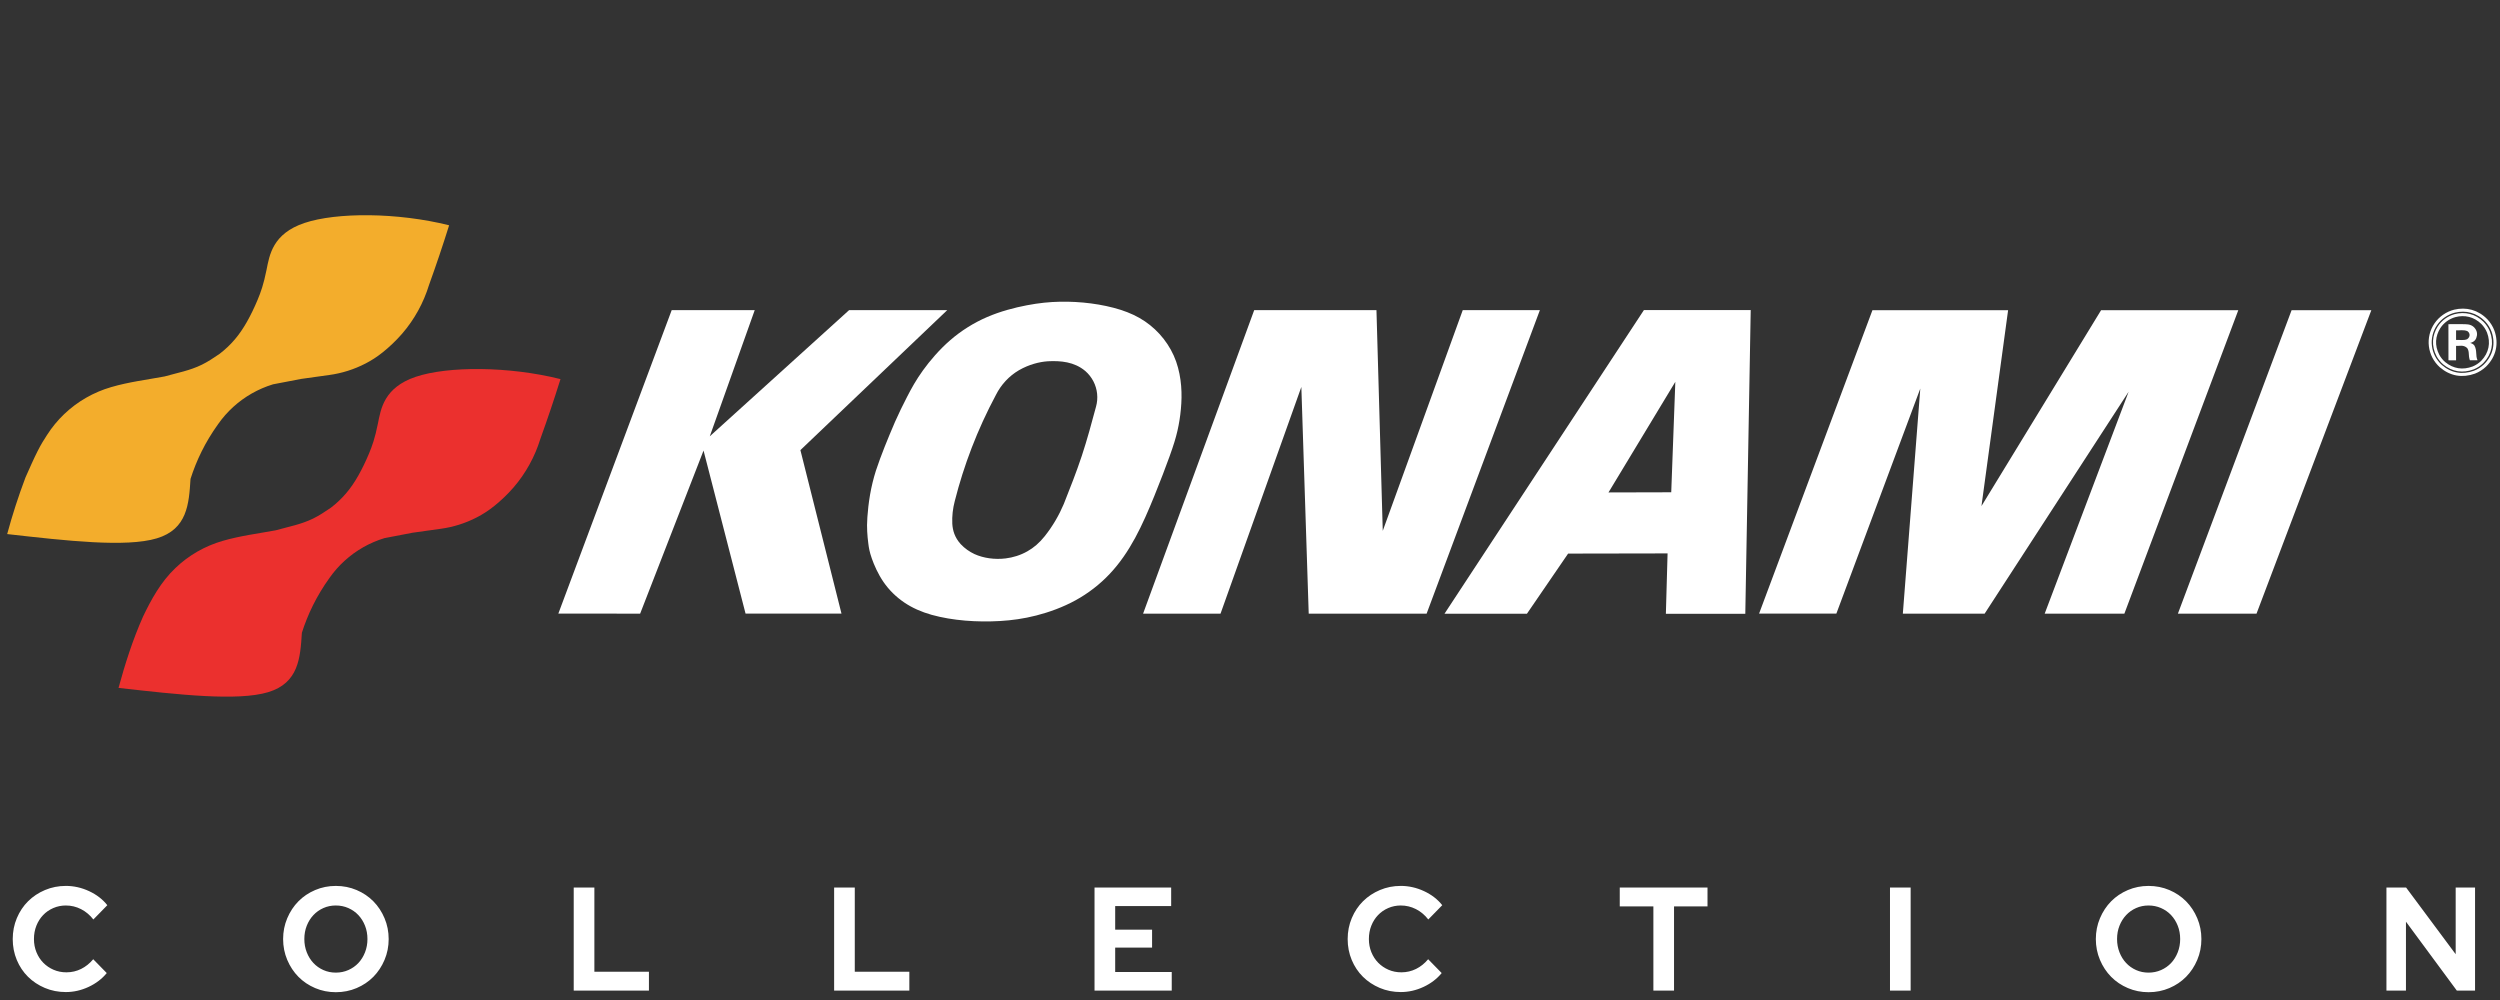 <?xml version="1.0" encoding="UTF-8" standalone="no"?>
<svg
   xmlns:dc="http://purl.org/dc/elements/1.1/"
   xmlns:cc="http://creativecommons.org/ns#"
   xmlns:rdf="http://www.w3.org/1999/02/22-rdf-syntax-ns#"
   xmlns:svg="http://www.w3.org/2000/svg"
   xmlns="http://www.w3.org/2000/svg"
   xmlns:sodipodi="http://sodipodi.sourceforge.net/DTD/sodipodi-0.dtd"
   xmlns:inkscape="http://www.inkscape.org/namespaces/inkscape"
   width="500"
   height="200"
   viewBox="0 0 500 200"
   version="1.1"
   id="svg95"
   sodipodi:docname="Konami.svg"
   inkscape:version="0.92.5 (2060ec1f9f, 2020-04-08)">
  <rect x="0" y="0" width="500" height="200" fill="#333333" stroke="none"/>
  <defs
     id="defs99" />
  <sodipodi:namedview
     pagecolor="#ffffff"
     bordercolor="#666666"
     borderopacity="1"
     objecttolerance="10"
     gridtolerance="10"
     guidetolerance="10"
     inkscape:pageopacity="0"
     inkscape:pageshadow="2"
     inkscape:window-width="1366"
     inkscape:window-height="743"
     id="namedview97"
     showgrid="false"
     inkscape:pagecheckerboard="true"
     inkscape:zoom="1.3948125"
     inkscape:cx="156.31343"
     inkscape:cy="87.777536"
     inkscape:window-x="0"
     inkscape:window-y="0"
     inkscape:window-maximized="1"
     inkscape:current-layer="svg95" />
  <title
     id="title70">mainlogo</title>
  <path
     d="m 1.434,106.815 c 11.904,1.347 23.807,2.695 29.92,0.856 6.111,-1.837 6.431,-6.864 6.75,-11.889 1.166,-3.643 2.887,-7.29 5.51,-10.944 0.88,-1.257 1.898,-2.417 3.032,-3.45 1.136,-1.036 2.389,-1.943 3.724,-2.702 1.338,-0.761 2.762,-1.373 4.233,-1.822 v 0 l 5.635,-1.082 5.683,-0.793 v 0 c 2.41,-0.335 4.865,-1.08 7.238,-2.316 1.129,-0.589 2.209,-1.269 3.436,-2.251 1.229,-0.985 2.605,-2.269 3.827,-3.681 1.225,-1.415 2.296,-2.961 3.199,-4.597 0.902,-1.638 1.635,-3.367 2.183,-5.154 1.432,-3.963 2.77,-7.941 4.02,-11.932 -10.351,-2.595 -22.532,-2.612 -28.926,-0.467 -6.394,2.144 -7.006,6.447 -7.593,9.378 -0.589,2.931 -1.152,4.488 -1.794,6.015 -0.64,1.527 -1.359,3.025 -2.112,4.354 -0.753,1.328 -1.541,2.492 -2.448,3.556 -0.907,1.065 -1.93,2.032 -3.043,2.881 -1.166,0.79 -2.334,1.58 -3.541,2.165 -2.395,1.183 -4.945,1.635 -7.443,2.348 -3.532,0.659 -7.136,1.096 -10.678,2.13 -1.753,0.506 -3.447,1.224 -5.03,2.133 -1.582,0.905 -3.052,2.005 -4.37,3.261 -1.318,1.258 -2.48,2.674 -3.457,4.208 -0.574,0.888 -1.146,1.775 -1.859,3.182 C 6.817,91.61 5.961,93.536 5.108,95.461 3.687,99.217 2.465,103.004 1.434,106.815 Z"
     id="Path"
     inkscape:connector-curvature="0"
     style="fill:#f3ad2c;fill-rule:evenodd;stroke:none;stroke-width:1.228" />
  <path
     d="m 23.706,137.58 c 11.903,1.345 23.808,2.694 29.92,0.856 6.111,-1.838 6.43,-6.862 6.75,-11.889 1.166,-3.643 2.889,-7.292 5.511,-10.945 0.879,-1.257 1.897,-2.418 3.035,-3.45 1.134,-1.034 2.387,-1.941 3.724,-2.702 1.338,-0.761 2.759,-1.372 4.233,-1.821 v 0 l 5.633,-1.082 5.683,-0.795 v 0 c 2.41,-0.332 4.866,-1.077 7.238,-2.313 1.13,-0.59 2.209,-1.269 3.436,-2.254 1.228,-0.982 2.605,-2.267 3.829,-3.681 1.223,-1.413 2.296,-2.961 3.197,-4.597 0.903,-1.636 1.635,-3.365 2.184,-5.151 1.431,-3.964 2.769,-7.942 4.019,-11.933 -10.351,-2.596 -22.53,-2.611 -28.927,-0.467 -6.394,2.144 -7.006,6.447 -7.593,9.378 -0.589,2.93 -1.153,4.487 -1.793,6.014 -0.641,1.527 -1.359,3.024 -2.113,4.354 -0.753,1.329 -1.542,2.49 -2.448,3.556 -0.905,1.062 -1.93,2.031 -3.042,2.881 -1.167,0.792 -2.335,1.58 -3.541,2.163 -2.396,1.185 -4.945,1.636 -7.445,2.349 -3.533,0.658 -7.135,1.096 -10.679,2.129 -1.753,0.509 -3.447,1.225 -5.029,2.131 -1.582,0.908 -3.053,2.005 -4.37,3.265 -2.973,2.795 -4.925,6.435 -6.508,9.736 -2.096,4.719 -3.594,9.47 -4.905,14.266 z"
     id="path73"
     inkscape:connector-curvature="0"
     style="fill:#eb302e;fill-rule:evenodd;stroke:none;stroke-width:1.228" />
  <polygon
     id="polygon75"
     points="140.646,1.718 127.125,1.714 108.662,51.142 121.985,51.148 132.311,24.585 139.153,51.142 154.778,51.142 148.085,24.514 172.004,1.714 156.02,1.714 133.328,22.264 "
     style="fill:#ffffff;fill-rule:evenodd;stroke:none;stroke-width:1"
     transform="matrix(1.228,0,0,1.228,-21.769,59.919)" />
  <path
     d="m 235.227,72.311 c -0.574,-1.621 -1.422,-3.15 -2.483,-4.514 -1.062,-1.364 -2.338,-2.565 -3.771,-3.535 -1.432,-0.968 -3.019,-1.708 -4.836,-2.292 -3.699,-1.172 -8.063,-1.709 -12.163,-1.625 -2.083,0.044 -4.161,0.245 -6.618,0.715 -2.458,0.469 -5.292,1.208 -7.953,2.358 -2.66,1.15 -5.149,2.713 -7.338,4.606 -2.188,1.892 -4.078,4.116 -5.472,6.05 -1.392,1.934 -2.288,3.576 -3.147,5.235 -0.857,1.658 -1.679,3.331 -2.431,5.035 -1.447,3.371 -2.789,6.635 -3.836,9.798 -0.497,1.569 -0.886,3.173 -1.167,4.795 -0.281,1.622 -0.453,3.261 -0.537,4.492 -0.084,1.232 -0.081,2.051 -0.036,2.87 0.042,0.818 0.123,1.635 0.23,2.449 0.104,0.818 0.234,1.634 0.693,2.944 0.458,1.311 1.241,3.112 2.343,4.712 1.101,1.6 2.518,2.99 4.135,4.086 1.617,1.096 3.432,1.897 5.498,2.479 4.187,1.162 9.108,1.506 13.721,1.232 2.334,-0.141 4.659,-0.454 7.202,-1.103 2.545,-0.65 5.305,-1.642 7.848,-3.037 2.544,-1.395 4.868,-3.193 6.849,-5.299 1.983,-2.104 3.624,-4.518 5.062,-7.163 1.439,-2.648 2.676,-5.524 3.854,-8.421 1.176,-2.898 2.293,-5.813 3.069,-7.98 0.776,-2.166 1.213,-3.581 1.543,-5.02 0.332,-1.442 0.56,-2.905 0.694,-4.379 0.272,-2.909 0.182,-6.21 -0.951,-9.486 z m -16.022,9.02 c -0.888,3.305 -1.775,6.61 -2.851,9.856 -1.076,3.246 -2.337,6.427 -3.598,9.611 -0.921,2.182 -2.188,4.405 -3.821,6.454 -1.085,1.358 -2.208,2.303 -3.445,3.001 -1.417,0.806 -2.9,1.246 -4.348,1.427 -2.204,0.275 -4.463,-0.054 -6.24,-0.863 -0.968,-0.449 -1.961,-1.127 -2.762,-1.991 -1.216,-1.343 -1.603,-2.746 -1.683,-4.087 -0.072,-1.523 0.108,-3.042 0.492,-4.515 1.812,-7.147 4.497,-14.258 8.243,-21.261 0.511,-1.016 1.167,-1.96 1.944,-2.793 0.776,-0.834 1.676,-1.557 2.658,-2.13 2.015,-1.152 4.045,-1.665 5.761,-1.787 2.57,-0.133 5.301,0.092 7.498,1.945 0.662,0.573 1.213,1.271 1.617,2.046 0.404,0.775 0.661,1.626 0.751,2.494 0.093,0.868 0.017,1.75 -0.216,2.592 z"
     id="Shape"
     inkscape:connector-curvature="0"
     style="fill:#ffffff;fill-rule:evenodd;stroke:none;stroke-width:1.228" />
  <polygon
     id="polygon78"
     points="229.673,14.226 230.873,51.148 250.075,51.148 268.524,1.714 255.96,1.715 242.933,37.662 241.906,1.714 221.996,1.714 203.898,51.148 216.511,51.148 "
     style="fill:#ffffff;fill-rule:evenodd;stroke:none;stroke-width:1"
     transform="matrix(1.228,0,0,1.228,-21.769,59.919)" />
  <path
     d="m 333.516,110.682 -0.341,12.073 h 15.885 l 1.082,-60.735 h -21.363 l -39.882,60.729 h 16.488 l 8.237,-12.03 z m 1.55,-34.319 -0.818,22.092 -12.549,0.032 z"
     id="path80"
     inkscape:connector-curvature="0"
     style="fill:#ffffff;fill-rule:evenodd;stroke:none;stroke-width:1.228" />
  <polygon
     id="polygon82"
     points="327.636,51.155 340.954,51.155 364.412,15.004 350.737,51.151 363.716,51.151 382.27,1.728 359.923,1.728 340.441,33.628 344.781,1.724 322.685,1.724 304.22,51.146 316.808,51.146 330.48,14.486 "
     style="fill:#ffffff;fill-rule:evenodd;stroke:none;stroke-width:1"
     transform="matrix(1.228,0,0,1.228,-21.769,59.919)" />
  <polygon
     id="polygon84"
     points="403.938,1.724 390.952,1.724 372.433,51.152 385.237,51.152 "
     style="fill:#ffffff;fill-rule:evenodd;stroke:none;stroke-width:1"
     transform="matrix(1.228,0,0,1.228,-21.769,59.919)" />
  <path
     d="m 498.594,66.221 c -0.294,-0.779 -0.738,-1.5 -1.305,-2.113 -1.812,-1.882 -4.116,-2.419 -6.384,-1.875 -0.75,0.19 -1.466,0.518 -2.103,0.96 -0.637,0.44 -1.194,0.997 -1.633,1.633 -0.897,1.29 -1.274,2.884 -1.088,4.392 0.091,0.765 0.322,1.512 0.678,2.197 0.36,0.684 0.845,1.303 1.421,1.819 1.98,1.691 4.273,2.073 6.704,1.206 0.779,-0.301 1.5,-0.756 2.105,-1.33 1.951,-1.911 2.482,-4.42 1.605,-6.888 m -2.144,6.167 c -0.516,0.509 -1.131,0.916 -1.803,1.191 -2.107,0.794 -4.075,0.485 -5.8,-0.925 -0.505,-0.433 -0.933,-0.955 -1.25,-1.538 -1.06,-2.016 -0.831,-4.014 0.22,-5.672 0.363,-0.555 0.827,-1.044 1.364,-1.437 0.535,-0.392 1.144,-0.691 1.785,-0.873 1.962,-0.526 3.96,-0.091 5.534,1.456 0.505,0.516 0.909,1.131 1.185,1.799 0.832,2.152 0.391,4.334 -1.236,6.001"
     id="path86"
     inkscape:connector-curvature="0"
     style="fill:none;fill-rule:evenodd;stroke:#ffffff;stroke-width:0.614" />
  <path
     d="m 494.881,69.106 c -0.261,-0.339 -0.562,-0.437 -0.859,-0.517 0.376,-0.087 0.947,-0.28 1.228,-0.967 0.24,-0.651 0.292,-1.385 -0.442,-2.172 -0.716,-0.689 -1.583,-0.6 -2.397,-0.619 v 0 l -2.727,0.002 0.008,7.226 1.522,0.007 v -2.899 0 c 0.691,0.077 1.436,-0.276 2.22,0.439 0.518,0.765 0.166,1.374 0.542,2.453 v 0 l 1.533,-0.002 v 0 c -0.45,-0.966 -0.046,-1.92 -0.629,-2.95 v 0 0 z m -1.464,-1.257 c -0.716,0.279 -1.468,0.101 -2.202,0.135 v 0 -1.92 0 c 0.75,0.049 1.436,-0.153 2.25,0.155 0.542,0.348 0.68,1.139 -0.048,1.631 z"
     id="path88"
     inkscape:connector-curvature="0"
     style="fill:#ffffff;fill-rule:evenodd;stroke:none;stroke-width:1.228" />
  <path
     d="m 13.174,198.411 c 1.558,0 3.072,-0.344 4.544,-1.03 1.472,-0.687 2.683,-1.61 3.633,-2.768 v 0 l -2.707,-2.768 c -0.703,0.844 -1.51,1.492 -2.422,1.943 -0.912,0.451 -1.89,0.677 -2.935,0.677 -0.931,0 -1.79,-0.172 -2.578,-0.515 -0.788,-0.343 -1.472,-0.81 -2.051,-1.399 -0.579,-0.589 -1.035,-1.291 -1.368,-2.105 -0.332,-0.815 -0.499,-1.693 -0.499,-2.635 0,-0.962 0.161,-1.85 0.484,-2.665 0.323,-0.815 0.769,-1.521 1.339,-2.12 0.57,-0.599 1.249,-1.07 2.037,-1.413 0.788,-0.343 1.629,-0.515 2.521,-0.515 1.064,0 2.07,0.24 3.02,0.721 0.95,0.481 1.776,1.173 2.479,2.076 v 0 l 2.792,-2.856 c -0.931,-1.178 -2.146,-2.115 -3.647,-2.812 -1.501,-0.697 -3.049,-1.045 -4.644,-1.045 -1.482,0 -2.873,0.275 -4.174,0.824 -1.301,0.55 -2.426,1.295 -3.376,2.238 -0.95,0.942 -1.7,2.066 -2.251,3.371 -0.551,1.305 -0.826,2.704 -0.826,4.196 0,1.492 0.271,2.885 0.812,4.181 0.541,1.295 1.287,2.414 2.237,3.356 0.95,0.942 2.075,1.688 3.376,2.238 1.301,0.55 2.702,0.824 4.202,0.824 z m 53.99,0.029 c 1.482,0 2.868,-0.275 4.16,-0.824 1.292,-0.55 2.407,-1.3 3.348,-2.252 0.94,-0.952 1.686,-2.081 2.237,-3.386 0.551,-1.305 0.826,-2.694 0.826,-4.166 0,-1.472 -0.275,-2.861 -0.826,-4.166 -0.551,-1.305 -1.296,-2.434 -2.237,-3.386 -0.94,-0.952 -2.056,-1.703 -3.348,-2.252 -1.292,-0.55 -2.678,-0.824 -4.16,-0.824 -1.463,0 -2.84,0.275 -4.131,0.824 -1.292,0.55 -2.407,1.3 -3.348,2.252 -0.94,0.952 -1.686,2.081 -2.237,3.386 -0.551,1.305 -0.826,2.694 -0.826,4.166 0,1.472 0.275,2.861 0.826,4.166 0.551,1.305 1.296,2.434 2.237,3.386 0.94,0.952 2.056,1.703 3.348,2.252 1.292,0.55 2.669,0.824 4.131,0.824 z m 0,-3.916 c -0.893,0 -1.724,-0.172 -2.493,-0.515 -0.769,-0.343 -1.434,-0.815 -1.994,-1.413 -0.56,-0.599 -1.002,-1.31 -1.325,-2.135 -0.323,-0.824 -0.484,-1.708 -0.484,-2.65 0,-0.962 0.161,-1.85 0.484,-2.665 0.323,-0.815 0.765,-1.521 1.325,-2.12 0.56,-0.599 1.225,-1.07 1.994,-1.413 0.769,-0.344 1.6,-0.515 2.493,-0.515 0.893,0 1.728,0.172 2.507,0.515 0.779,0.343 1.448,0.815 2.009,1.413 0.56,0.599 1.002,1.305 1.325,2.12 0.323,0.815 0.484,1.703 0.484,2.665 0,0.942 -0.161,1.825 -0.484,2.65 -0.323,0.824 -0.765,1.536 -1.325,2.135 -0.56,0.599 -1.23,1.07 -2.009,1.413 -0.779,0.344 -1.614,0.515 -2.507,0.515 z m 62.623,3.592 v -3.769 H 118.875 V 177.507 h -4.131 v 20.61 z m 52.081,0 v -3.769 H 170.956 V 177.507 h -4.131 v 20.61 z m 52.48,0 v -3.71 h -11.311 v -4.887 h 7.379 v -3.592 h -7.379 v -4.711 h 11.197 v -3.71 h -15.328 v 20.61 z m 45.813,0.294 c 1.558,0 3.072,-0.344 4.544,-1.03 1.472,-0.687 2.683,-1.61 3.633,-2.768 v 0 l -2.707,-2.768 c -0.703,0.844 -1.51,1.492 -2.422,1.943 -0.912,0.451 -1.89,0.677 -2.935,0.677 -0.931,0 -1.79,-0.172 -2.578,-0.515 -0.788,-0.344 -1.472,-0.81 -2.051,-1.399 -0.579,-0.589 -1.035,-1.291 -1.368,-2.105 -0.332,-0.815 -0.499,-1.693 -0.499,-2.635 0,-0.962 0.161,-1.85 0.484,-2.665 0.323,-0.815 0.769,-1.521 1.339,-2.12 0.57,-0.599 1.249,-1.07 2.037,-1.413 0.788,-0.344 1.629,-0.515 2.521,-0.515 1.064,0 2.07,0.24 3.02,0.721 0.95,0.481 1.776,1.173 2.479,2.076 v 0 l 2.792,-2.856 c -0.931,-1.178 -2.146,-2.115 -3.647,-2.812 -1.501,-0.697 -3.049,-1.045 -4.644,-1.045 -1.482,0 -2.873,0.275 -4.174,0.824 -1.301,0.55 -2.426,1.295 -3.376,2.238 -0.95,0.942 -1.7,2.066 -2.251,3.371 -0.551,1.305 -0.826,2.704 -0.826,4.196 0,1.492 0.271,2.885 0.812,4.181 0.541,1.295 1.287,2.414 2.237,3.356 0.95,0.942 2.075,1.688 3.376,2.238 1.301,0.55 2.702,0.824 4.202,0.824 z m 54.645,-0.294 v -16.841 h 6.695 v -3.769 h -17.55 v 3.769 h 6.724 v 16.841 z m 47.323,0 V 177.507 h -4.131 v 20.61 z m 47.58,0.324 c 1.482,0 2.868,-0.275 4.16,-0.824 1.292,-0.55 2.407,-1.3 3.348,-2.252 0.94,-0.952 1.686,-2.081 2.237,-3.386 0.551,-1.305 0.826,-2.694 0.826,-4.166 0,-1.472 -0.275,-2.861 -0.826,-4.166 -0.551,-1.305 -1.296,-2.434 -2.237,-3.386 -0.94,-0.952 -2.056,-1.703 -3.348,-2.252 -1.292,-0.55 -2.678,-0.824 -4.16,-0.824 -1.463,0 -2.84,0.275 -4.131,0.824 -1.292,0.55 -2.407,1.3 -3.348,2.252 -0.94,0.952 -1.686,2.081 -2.237,3.386 -0.551,1.305 -0.826,2.694 -0.826,4.166 0,1.472 0.275,2.861 0.826,4.166 0.551,1.305 1.296,2.434 2.237,3.386 0.94,0.952 2.056,1.703 3.348,2.252 1.292,0.55 2.669,0.824 4.131,0.824 z m 0,-3.916 c -0.893,0 -1.724,-0.172 -2.493,-0.515 -0.769,-0.343 -1.434,-0.815 -1.994,-1.413 -0.56,-0.599 -1.002,-1.31 -1.325,-2.135 -0.323,-0.824 -0.484,-1.708 -0.484,-2.65 0,-0.962 0.161,-1.85 0.484,-2.665 0.323,-0.815 0.765,-1.521 1.325,-2.12 0.56,-0.599 1.225,-1.07 1.994,-1.413 0.769,-0.344 1.6,-0.515 2.493,-0.515 0.893,0 1.728,0.172 2.507,0.515 0.779,0.343 1.448,0.815 2.009,1.413 0.56,0.599 1.002,1.305 1.325,2.12 0.323,0.815 0.484,1.703 0.484,2.665 0,0.942 -0.161,1.825 -0.484,2.65 -0.323,0.824 -0.764,1.536 -1.325,2.135 -0.56,0.599 -1.23,1.07 -2.009,1.413 -0.779,0.344 -1.614,0.515 -2.507,0.515 z m 51.483,3.592 V 184.338 l 10.171,13.779 h 3.647 V 177.507 h -3.875 v 13.337 l -9.915,-13.337 h -3.932 v 20.61 z"
     id="COLLECTION"
     inkscape:connector-curvature="0"
     style="fill:#ffffff;fill-rule:nonzero;stroke:none;stroke-width:1.771" />
</svg>
